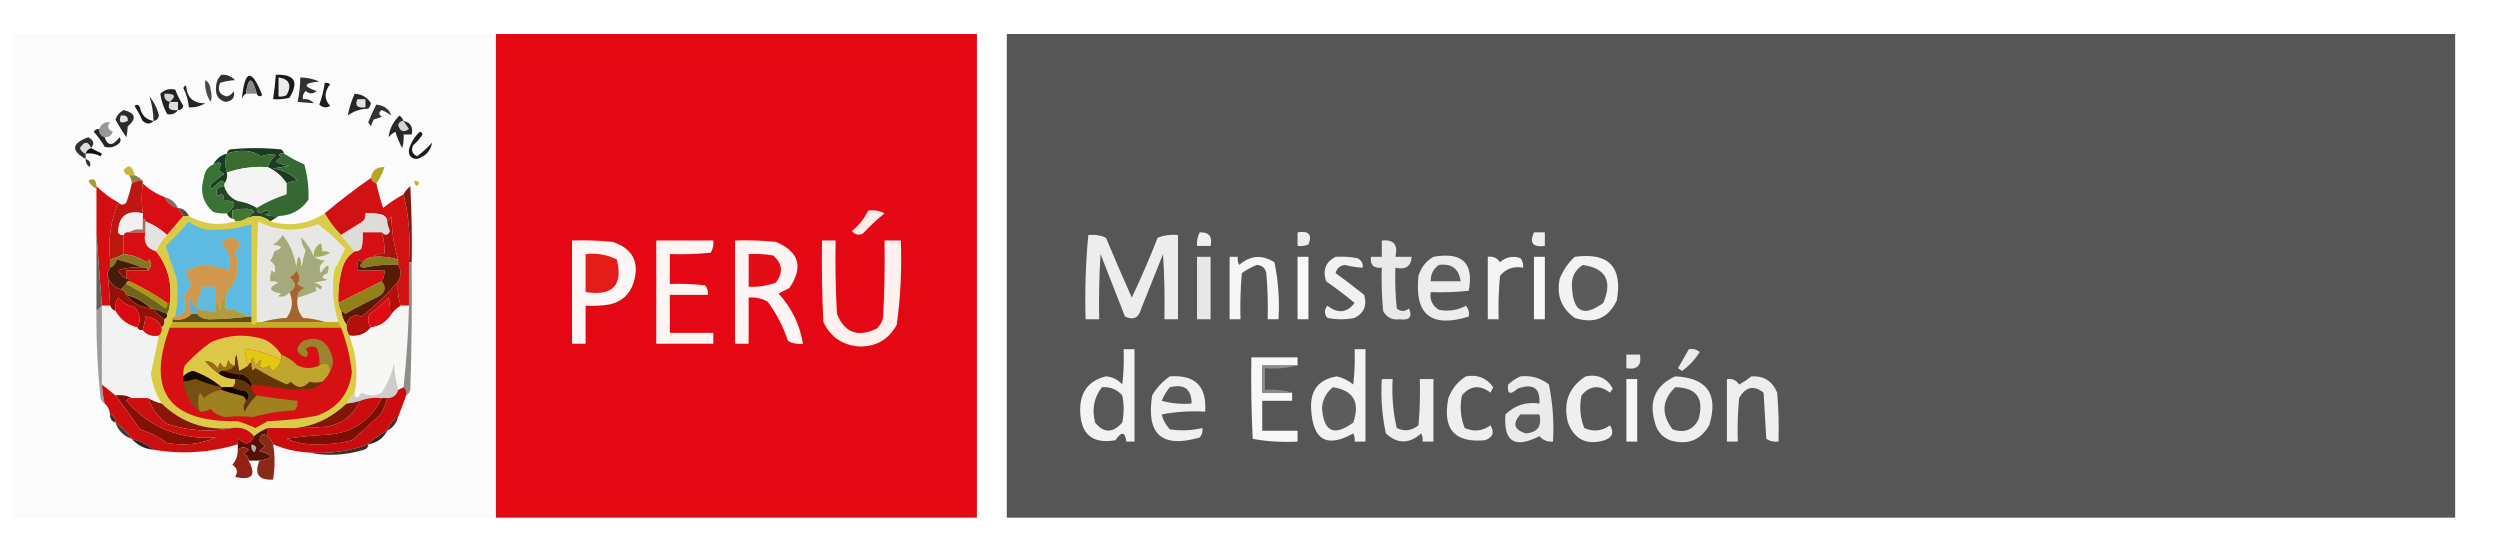 <?xml version="1.0" encoding="UTF-8"?>
<!DOCTYPE svg PUBLIC "-//W3C//DTD SVG 1.1//EN" "http://www.w3.org/Graphics/SVG/1.1/DTD/svg11.dtd">
<svg xmlns="http://www.w3.org/2000/svg" version="1.1" width="920px" height="200px" style="shape-rendering:geometricPrecision; text-rendering:geometricPrecision; image-rendering:optimizeQuality; fill-rule:evenodd; clip-rule:evenodd" xmlns:xlink="http://www.w3.org/1999/xlink">
<g><path style="opacity:1" fill="#fcfbfb" d="M 182.5,12.5 C 182.5,71.833 182.5,131.167 182.5,190.5C 123.167,190.5 63.833,190.5 4.5,190.5C 4.5,131.167 4.5,71.833 4.5,12.5C 63.833,12.5 123.167,12.5 182.5,12.5 Z"/></g>
<g><path style="opacity:1" fill="#e30813" d="M 182.5,12.5 C 241.5,12.5 300.5,12.5 359.5,12.5C 359.5,71.833 359.5,131.167 359.5,190.5C 300.5,190.5 241.5,190.5 182.5,190.5C 182.5,131.167 182.5,71.833 182.5,12.5 Z"/></g>
<g><path style="opacity:1" fill="#575656" d="M 370.5,12.5 C 548.167,12.5 725.833,12.5 903.5,12.5C 903.5,71.833 903.5,131.167 903.5,190.5C 725.833,190.5 548.167,190.5 370.5,190.5C 370.5,131.167 370.5,71.833 370.5,12.5 Z"/></g>
<g><path style="opacity:1" fill="#1b1a19" d="M 101.5,27.5 C 108.444,27.272 110.11,30.106 106.5,36C 104.527,36.495 102.527,36.662 100.5,36.5C 100.963,33.518 101.296,30.518 101.5,27.5 Z"/></g>
<g><path style="opacity:1" fill="#1c1d1c" d="M 94.5,34.5 C 92.752,28.052 91.419,28.052 90.5,34.5C 89.778,34.917 89.278,35.584 89,36.5C 90.059,25.532 92.559,25.032 96.5,35C 95.563,35.692 94.897,35.525 94.5,34.5 Z"/></g>
<g><path style="opacity:1" fill="#ececeb" d="M 102.5,28.5 C 106.473,29.076 107.473,31.242 105.5,35C 104.552,35.483 103.552,35.65 102.5,35.5C 102.5,33.167 102.5,30.833 102.5,28.5 Z"/></g>
<g><path style="opacity:1" fill="#4b4b4a" d="M 75.5,29.5 C 76.725,30.152 77.392,31.319 77.5,33C 78.009,34.777 78.009,36.277 77.5,37.5C 75.946,35.067 75.28,32.401 75.5,29.5 Z"/></g>
<g><path style="opacity:1" fill="#333232" d="M 81.5,27.5 C 83.484,27.383 85.15,28.05 86.5,29.5C 84.722,29.569 82.889,29.903 81,30.5C 79.92,33.237 80.754,34.904 83.5,35.5C 84.647,35.182 85.481,34.516 86,33.5C 86.544,35.845 85.544,37.179 83,37.5C 80.472,36.803 79.306,35.136 79.5,32.5C 79.436,30.486 80.103,28.819 81.5,27.5 Z"/></g>
<g><path style="opacity:1" fill="#1d1d1d" d="M 119.5,30.5 C 120.239,30.369 120.906,30.536 121.5,31C 119.248,33.859 119.248,36.525 121.5,39C 120.056,39.781 118.723,39.614 117.5,38.5C 118.482,35.904 119.149,33.238 119.5,30.5 Z"/></g>
<g><path style="opacity:1" fill="#888887" d="M 94.5,34.5 C 93.167,34.5 91.833,34.5 90.5,34.5C 91.419,28.052 92.752,28.052 94.5,34.5 Z"/></g>
<g><path style="opacity:1" fill="#232322" d="M 65.5,40.5 C 64.473,41.848 63.14,42.348 61.5,42C 60.183,39.562 59.349,37.062 59,34.5C 60.599,32.964 62.433,32.464 64.5,33C 65.311,35.105 66.311,37.105 67.5,39C 67.164,40.03 66.497,40.53 65.5,40.5 Z"/></g>
<g><path style="opacity:1" fill="#d3d2d2" d="M 62.5,37.5 C 60.952,37.179 60.285,36.179 60.5,34.5C 64.373,34.334 65.04,35.334 62.5,37.5 Z"/></g>
<g><path style="opacity:1" fill="#232323" d="M 67.5,32.5 C 67.56,31.957 67.893,31.624 68.5,31.5C 68.778,35.893 71.111,38.059 75.5,38C 73.655,39.128 71.655,39.628 69.5,39.5C 69.278,36.933 68.612,34.599 67.5,32.5 Z"/></g>
<g><path style="opacity:1" fill="#313131" d="M 110.5,28.5 C 112.927,28.523 115.26,29.023 117.5,30C 111.659,30.563 111.326,31.73 116.5,33.5C 115.224,34.645 113.891,34.645 112.5,33.5C 111.614,34.325 111.281,35.325 111.5,36.5C 113.103,36.312 114.437,36.812 115.5,38C 113.575,37.865 111.575,37.698 109.5,37.5C 110.159,34.545 110.492,31.545 110.5,28.5 Z"/></g>
<g><path style="opacity:1" fill="#262625" d="M 130.5,34.5 C 133.201,34.659 135.201,35.826 136.5,38C 136.355,38.772 136.022,39.439 135.5,40C 132.666,40.045 130.166,40.879 128,42.5C 128.491,39.819 129.324,37.153 130.5,34.5 Z"/></g>
<g><path style="opacity:1" fill="#e1e1e1" d="M 131.5,36.5 C 132.5,36.5 133.5,36.5 134.5,36.5C 134.5,37.5 134.5,38.5 134.5,39.5C 131.506,39.854 130.506,38.854 131.5,36.5 Z"/></g>
<g><path style="opacity:1" fill="#dfdfde" d="M 62.5,37.5 C 63.5,37.5 64.5,37.5 65.5,37.5C 65.5,38.5 65.5,39.5 65.5,40.5C 62.433,40.88 61.433,39.88 62.5,37.5 Z"/></g>
<g><path style="opacity:1" fill="#343332" d="M 138.5,38.5 C 141.402,38.822 143.235,40.156 144,42.5C 142.915,41.707 141.748,41.04 140.5,40.5C 139.289,41.274 139.289,42.107 140.5,43C 139.5,43.333 138.5,43.667 137.5,44C 137.07,44.919 136.736,45.753 136.5,46.5C 136.167,46 135.833,45.5 135.5,45C 136.391,42.721 137.391,40.554 138.5,38.5 Z"/></g>
<g><path style="opacity:1" fill="#2d2c2b" d="M 56.5,44.5 C 56.427,41.318 55.927,38.318 55,35.5C 56.697,37.56 57.863,39.893 58.5,42.5C 58.253,43.713 57.586,44.38 56.5,44.5 Z"/></g>
<g><path style="opacity:1" fill="#2b2b2a" d="M 45.5,40.5 C 49.905,41.626 50.405,43.626 47,46.5C 46.915,48.085 46.749,49.418 46.5,50.5C 45.035,48.401 43.702,46.234 42.5,44C 43.071,42.401 44.071,41.234 45.5,40.5 Z"/></g>
<g><path style="opacity:1" fill="#1d1c1c" d="M 56.5,44.5 C 55.292,45.782 53.958,45.782 52.5,44.5C 51.627,42.587 50.627,40.753 49.5,39C 50.332,38.312 50.998,38.479 51.5,39.5C 52.087,42.406 53.754,44.072 56.5,44.5 Z"/></g>
<g><path style="opacity:1" fill="#e3e4e3" d="M 44.5,42.5 C 46.355,42.272 47.188,42.939 47,44.5C 44.365,45.692 43.532,45.026 44.5,42.5 Z"/></g>
<g><path style="opacity:1" fill="#999897" d="M 38.5,50.5 C 37.094,50.027 36.427,49.027 36.5,47.5C 37.254,45.554 38.588,44.721 40.5,45C 39.332,46.406 39.665,47.572 41.5,48.5C 40.995,49.919 39.995,50.585 38.5,50.5 Z"/></g>
<g><path style="opacity:1" fill="#292928" d="M 148.5,44.5 C 151.084,45.048 152.084,46.715 151.5,49.5C 150.5,49.5 149.5,49.5 148.5,49.5C 148.66,51.199 148.494,52.866 148,54.5C 146.983,52.624 146.149,50.624 145.5,48.5C 144.522,48.977 143.689,49.643 143,50.5C 143.327,47.458 144.66,44.791 147,42.5C 147.717,43.044 148.217,43.711 148.5,44.5 Z"/></g>
<g><path style="opacity:1" fill="#d4d4d4" d="M 148.5,44.5 C 149.141,45.482 149.807,46.482 150.5,47.5C 148.505,48.89 147.172,48.39 146.5,46C 146.836,44.97 147.503,44.47 148.5,44.5 Z"/></g>
<g><path style="opacity:1" fill="#252524" d="M 36.5,47.5 C 36.427,49.027 37.094,50.027 38.5,50.5C 39.654,53.814 41.488,53.814 44,50.5C 44.617,51.449 44.451,52.282 43.5,53C 41.956,54.187 40.289,54.52 38.5,54C 37.36,52.027 36.027,50.193 34.5,48.5C 34.957,47.703 35.624,47.369 36.5,47.5 Z"/></g>
<g><path style="opacity:1" fill="#1d1d1c" d="M 154.5,48.5 C 155.043,48.56 155.376,48.893 155.5,49.5C 154.52,50.981 153.353,52.315 152,53.5C 151.217,55.319 151.717,56.652 153.5,57.5C 155.483,56.018 157.316,54.351 159,52.5C 158.496,55.513 156.663,57.513 153.5,58.5C 151.261,58.426 150.261,57.259 150.5,55C 151.205,52.458 152.539,50.292 154.5,48.5 Z"/></g>
<g><path style="opacity:1" fill="#31302f" d="M 33.5,54.5 C 32.377,51.959 31.044,51.959 29.5,54.5C 29.855,55.522 30.522,56.189 31.5,56.5C 31.5,57.167 31.5,57.833 31.5,58.5C 26.026,55.383 26.36,52.717 32.5,50.5C 34.534,51.574 34.867,52.907 33.5,54.5 Z"/></g>
<g><path style="opacity:1" fill="#dddddc" d="M 33.5,54.5 C 32.5,54.833 31.833,55.5 31.5,56.5C 30.522,56.189 29.855,55.522 29.5,54.5C 31.044,51.959 32.377,51.959 33.5,54.5 Z"/></g>
<g><path style="opacity:1" fill="#101011" d="M 33.5,54.5 C 34.718,55.161 36.051,55.828 37.5,56.5C 37.333,56.833 37.167,57.167 37,57.5C 35.3,56.594 33.467,56.261 31.5,56.5C 31.833,55.5 32.5,54.833 33.5,54.5 Z"/></g>
<g><path style="opacity:1" fill="#1a3a21" d="M 104.5,56.5 C 102.621,56.393 102.288,56.893 103.5,58C 102.692,58.308 102.025,58.808 101.5,59.5C 103.078,60.298 104.744,60.798 106.5,61C 104.5,61.333 102.5,61.667 100.5,62C 104.043,62.449 107.043,63.949 109.5,66.5C 108.214,66.476 106.88,66.81 105.5,67.5C 103.718,64.807 101.385,62.807 98.5,61.5C 99.118,59.771 100.117,58.271 101.5,57C 99.674,56.708 97.841,56.875 96,57.5C 92.73,55.237 88.564,54.904 83.5,56.5C 83.611,55.883 83.944,55.383 84.5,55C 90.833,54.333 97.167,54.333 103.5,55C 104.056,55.383 104.389,55.883 104.5,56.5 Z"/></g>
<g><path style="opacity:1" fill="#3b6b2f" d="M 98.5,61.5 C 93.275,61.186 88.275,61.853 83.5,63.5C 82.761,60.933 82.761,58.6 83.5,56.5C 88.564,54.904 92.73,55.237 96,57.5C 97.841,56.875 99.674,56.708 101.5,57C 100.117,58.271 99.118,59.771 98.5,61.5 Z"/></g>
<g><path style="opacity:1" fill="#373636" d="M 31.5,58.5 C 33.085,59.002 33.585,60.002 33,61.5C 31.961,60.756 31.461,59.756 31.5,58.5 Z"/></g>
<g><path style="opacity:1" fill="#c8b734" d="M 49.5,64.5 C 48.833,64.5 48.167,64.5 47.5,64.5C 46.414,64.38 45.747,63.713 45.5,62.5C 47.472,60.341 48.806,61.007 49.5,64.5 Z"/></g>
<g><path style="opacity:1" fill="#f4f4f4" d="M 98.5,61.5 C 101.385,62.807 103.718,64.807 105.5,67.5C 105.5,68.833 105.5,70.167 105.5,71.5C 101.599,72.756 97.932,74.423 94.5,76.5C 92.364,75.213 90.03,74.379 87.5,74C 84.944,72.945 83.278,71.112 82.5,68.5C 82.5,68.167 82.5,67.833 82.5,67.5C 83.434,66.432 83.768,65.099 83.5,63.5C 88.275,61.853 93.275,61.186 98.5,61.5 Z"/></g>
<g><path style="opacity:1" fill="#b5a521" d="M 138.5,67.5 C 137.5,67.167 136.833,66.5 136.5,65.5C 136.989,62.676 138.656,61.343 141.5,61.5C 140.794,63.672 139.794,65.672 138.5,67.5 Z"/></g>
<g><path style="opacity:1" fill="#927e49" d="M 47.5,64.5 C 48.167,64.5 48.833,64.5 49.5,64.5C 50.709,64.932 51.709,65.599 52.5,66.5C 51.041,66.433 49.708,66.766 48.5,67.5C 48.443,66.391 48.11,65.391 47.5,64.5 Z"/></g>
<g><path style="opacity:1" fill="#1a3d1f" d="M 83.5,56.5 C 82.761,58.6 82.761,60.933 83.5,63.5C 83.768,65.099 83.434,66.432 82.5,67.5C 82.44,66.957 82.107,66.624 81.5,66.5C 80.186,67.313 79.019,68.313 78,69.5C 77.333,68.833 77.333,68.167 78,67.5C 79.409,66.213 80.909,65.046 82.5,64C 81.692,63.692 81.025,63.192 80.5,62.5C 81.798,59.798 81.131,59.131 78.5,60.5C 79.539,58.469 81.205,57.136 83.5,56.5 Z"/></g>
<g><path style="opacity:1" fill="#a99a39" d="M 35.5,68.5 C 35.5,68.833 35.5,69.167 35.5,69.5C 34.188,68.855 33.188,67.855 32.5,66.5C 34.396,65.361 35.396,66.027 35.5,68.5 Z"/></g>
<g><path style="opacity:1" fill="#c9b623" d="M 152.5,66.5 C 154.337,66.639 154.67,67.306 153.5,68.5C 152.702,68.043 152.369,67.376 152.5,66.5 Z"/></g>
<g><path style="opacity:1" fill="#d90e12" d="M 52.5,67.5 C 54.858,69.678 57.525,71.345 60.5,72.5C 61.585,74.587 63.251,75.92 65.5,76.5C 66.167,77.5 66.833,78.5 67.5,79.5C 65.471,81.859 63.471,84.192 61.5,86.5C 59.142,84.322 56.475,82.655 53.5,81.5C 53.5,80.833 53.167,80.5 52.5,80.5C 52.5,79.833 52.5,79.167 52.5,78.5C 52.06,74.629 52.06,70.962 52.5,67.5 Z"/></g>
<g><path style="opacity:1" fill="#d11213" d="M 136.5,65.5 C 136.833,66.5 137.5,67.167 138.5,67.5C 139.174,70.526 140.007,73.526 141,76.5C 143.382,74.611 145.882,72.945 148.5,71.5C 150.468,79.433 151.135,87.766 150.5,96.5C 150.5,101.833 150.5,107.167 150.5,112.5C 149.5,112.5 148.5,112.5 147.5,112.5C 146.523,109.713 146.19,106.713 146.5,103.5C 147.742,101.389 147.742,99.389 146.5,97.5C 146.5,96.833 146.5,96.167 146.5,95.5C 144.98,90.307 144.147,84.974 144,79.5C 143.722,80.416 143.222,81.082 142.5,81.5C 142.423,80.25 141.756,79.417 140.5,79C 138.527,78.504 136.527,78.338 134.5,78.5C 134.719,79.675 134.386,80.675 133.5,81.5C 130.805,83.178 128.139,84.844 125.5,86.5C 123.122,84.121 121.122,81.455 119.5,78.5C 124.948,73.936 130.615,69.602 136.5,65.5 Z"/></g>
<g><path style="opacity:1" fill="#d20e11" d="M 35.5,68.5 C 37.884,70.885 40.55,72.885 43.5,74.5C 40.761,81.115 39.761,88.115 40.5,95.5C 40.5,96.5 40.5,97.5 40.5,98.5C 40.167,99.167 39.833,99.833 39.5,100.5C 40.021,104.481 40.354,108.481 40.5,112.5C 39.5,112.5 38.5,112.5 37.5,112.5C 36.86,103.734 36.193,95.068 35.5,86.5C 35.5,80.833 35.5,75.167 35.5,69.5C 35.5,69.167 35.5,68.833 35.5,68.5 Z"/></g>
<g><path style="opacity:1" fill="#264626" d="M 82.5,68.5 C 83.278,71.112 84.944,72.945 87.5,74C 90.03,74.379 92.364,75.213 94.5,76.5C 94.583,78.57 95.583,78.903 97.5,77.5C 100.063,77.737 100.063,78.237 97.5,79C 99.134,79.493 100.801,79.66 102.5,79.5C 101.5,80.167 100.5,80.833 99.5,81.5C 96.722,79.242 93.722,78.909 90.5,80.5C 91.429,79.685 92.429,78.852 93.5,78C 93.167,77.667 92.833,77.333 92.5,77C 90.153,76.666 87.819,76.833 85.5,77.5C 85.5,78.5 85.5,79.5 85.5,80.5C 84.5,80.167 83.833,79.5 83.5,78.5C 87.614,74.894 86.947,73.394 81.5,74C 82.711,73.107 82.711,72.274 81.5,71.5C 79.634,72.563 79.134,71.896 80,69.5C 80.671,68.748 81.504,68.414 82.5,68.5 Z"/></g>
<g><path style="opacity:1" fill="#7e6964" d="M 60.5,72.5 C 62.749,73.08 64.415,74.413 65.5,76.5C 63.251,75.92 61.585,74.587 60.5,72.5 Z"/></g>
<g><path style="opacity:1" fill="#346933" d="M 104.5,56.5 C 106.877,58.039 109.377,59.373 112,60.5C 113.197,64.952 113.697,69.285 113.5,73.5C 110.841,77.33 107.175,79.33 102.5,79.5C 100.801,79.66 99.134,79.493 97.5,79C 100.063,78.237 100.063,77.737 97.5,77.5C 95.583,78.903 94.583,78.57 94.5,76.5C 97.932,74.423 101.599,72.756 105.5,71.5C 105.5,70.167 105.5,68.833 105.5,67.5C 106.88,66.81 108.214,66.476 109.5,66.5C 107.043,63.949 104.043,62.449 100.5,62C 102.5,61.667 104.5,61.333 106.5,61C 104.744,60.798 103.078,60.298 101.5,59.5C 102.025,58.808 102.692,58.308 103.5,58C 102.288,56.893 102.621,56.393 104.5,56.5 Z"/></g>
<g><path style="opacity:1" fill="#387234" d="M 82.5,67.5 C 82.5,67.833 82.5,68.167 82.5,68.5C 81.504,68.414 80.671,68.748 80,69.5C 79.134,71.896 79.634,72.563 81.5,71.5C 82.711,72.274 82.711,73.107 81.5,74C 86.947,73.394 87.614,74.894 83.5,78.5C 81.801,78.66 80.134,78.493 78.5,78C 74.672,74.736 73.505,70.569 75,65.5C 75.223,63.119 76.39,61.453 78.5,60.5C 81.131,59.131 81.798,59.798 80.5,62.5C 81.025,63.192 81.692,63.692 82.5,64C 80.909,65.046 79.409,66.213 78,67.5C 77.333,68.167 77.333,68.833 78,69.5C 79.019,68.313 80.186,67.313 81.5,66.5C 82.107,66.624 82.44,66.957 82.5,67.5 Z"/></g>
<g><path style="opacity:1" fill="#bc1710" d="M 52.5,66.5 C 52.5,66.833 52.5,67.167 52.5,67.5C 52.06,70.962 52.06,74.629 52.5,78.5C 46.661,77.248 43.661,79.581 43.5,85.5C 43.957,86.297 44.624,86.631 45.5,86.5C 45.5,88.833 45.5,91.167 45.5,93.5C 43.972,94.309 42.306,94.976 40.5,95.5C 39.761,88.115 40.761,81.115 43.5,74.5C 44.575,75.562 45.575,75.562 46.5,74.5C 47.325,72.199 47.992,69.865 48.5,67.5C 49.708,66.766 51.041,66.433 52.5,66.5 Z"/></g>
<g><path style="opacity:1" fill="#5b4842" d="M 65.5,76.5 C 67.404,76.738 68.738,77.738 69.5,79.5C 68.833,79.5 68.167,79.5 67.5,79.5C 66.833,78.5 66.167,77.5 65.5,76.5 Z"/></g>
<g><path style="opacity:1" fill="#fdebe6" d="M 319.5,77.5 C 321.604,77.201 323.604,77.534 325.5,78.5C 322.709,80.789 320.042,83.289 317.5,86C 315.926,86.699 314.593,86.365 313.5,85C 316.094,82.913 318.094,80.413 319.5,77.5 Z"/></g>
<g><path style="opacity:1" fill="#417731" d="M 90.5,80.5 C 89.292,81.234 87.959,81.567 86.5,81.5C 86.5,80.833 86.167,80.5 85.5,80.5C 85.5,79.5 85.5,78.5 85.5,77.5C 87.819,76.833 90.153,76.666 92.5,77C 92.833,77.333 93.167,77.667 93.5,78C 92.429,78.852 91.429,79.685 90.5,80.5 Z"/></g>
<g><path style="opacity:1" fill="#f1f0f0" d="M 52.5,78.5 C 52.5,79.167 52.5,79.833 52.5,80.5C 52.5,81.833 52.5,83.167 52.5,84.5C 50.585,84.216 48.919,84.549 47.5,85.5C 46.508,85.328 45.842,85.662 45.5,86.5C 44.624,86.631 43.957,86.297 43.5,85.5C 43.661,79.581 46.661,77.248 52.5,78.5 Z"/></g>
<g><path style="opacity:1" fill="#e4e3e2" d="M 53.5,81.5 C 56.475,82.655 59.142,84.322 61.5,86.5C 59.748,88.246 58.415,90.246 57.5,92.5C 54.013,91.555 52.68,89.222 53.5,85.5C 53.5,84.167 53.5,82.833 53.5,81.5 Z"/></g>
<g><path style="opacity:1" fill="#dddcd9" d="M 142.5,81.5 C 142.678,82.695 143.011,83.862 143.5,85C 142.824,86.683 141.824,86.85 140.5,85.5C 138.167,85.5 135.833,85.5 133.5,85.5C 133.662,87.527 133.495,89.527 133,91.5C 132.329,92.252 131.496,92.586 130.5,92.5C 128.833,90.5 127.167,88.5 125.5,86.5C 128.139,84.844 130.805,83.178 133.5,81.5C 134.386,80.675 134.719,79.675 134.5,78.5C 136.527,78.338 138.527,78.504 140.5,79C 141.756,79.417 142.423,80.25 142.5,81.5 Z"/></g>
<g><path style="opacity:1" fill="#a0735b" d="M 52.5,80.5 C 53.167,80.5 53.5,80.833 53.5,81.5C 53.5,82.833 53.5,84.167 53.5,85.5C 51.5,85.5 49.5,85.5 47.5,85.5C 48.919,84.549 50.585,84.216 52.5,84.5C 52.5,83.167 52.5,81.833 52.5,80.5 Z"/></g>
<g><path style="opacity:1" fill="#7f1b0c" d="M 151.5,96.5 C 151.167,96.5 150.833,96.5 150.5,96.5C 151.135,87.766 150.468,79.433 148.5,71.5C 149.122,70.373 149.955,69.373 151,68.5C 151.5,77.827 151.666,87.161 151.5,96.5 Z"/></g>
<g><path style="opacity:1" fill="#f0f0f0" d="M 441.5,85.5 C 444.91,85.384 446.244,87.05 445.5,90.5C 443.833,90.5 442.167,90.5 440.5,90.5C 440.366,88.709 440.699,87.042 441.5,85.5 Z"/></g>
<g><path style="opacity:1" fill="#eeeeee" d="M 477.5,85.5 C 481.676,84.831 483.009,86.331 481.5,90C 480.207,90.49 478.873,90.657 477.5,90.5C 477.5,88.833 477.5,87.167 477.5,85.5 Z"/></g>
<g><path style="opacity:1" fill="#efefef" d="M 564.5,85.5 C 565.833,85.5 567.167,85.5 568.5,85.5C 568.5,87.167 568.5,88.833 568.5,90.5C 564.065,91.078 562.732,89.411 564.5,85.5 Z"/></g>
<g><path style="opacity:1" fill="#eeeded" d="M 400.5,86.5 C 402.792,86.244 404.959,86.577 407,87.5C 410.072,94.884 413.238,102.218 416.5,109.5C 419.925,102.313 423.091,94.98 426,87.5C 428.381,86.565 430.881,86.232 433.5,86.5C 433.5,96.833 433.5,107.167 433.5,117.5C 431.833,117.5 430.167,117.5 428.5,117.5C 428.666,109.493 428.5,101.493 428,93.5C 425.333,100.167 422.667,106.833 420,113.5C 419.084,116.959 417.084,117.959 414,116.5C 411,108.833 408,101.167 405,93.5C 404.5,101.493 404.334,109.493 404.5,117.5C 402.833,117.5 401.167,117.5 399.5,117.5C 399.192,107.085 399.525,96.751 400.5,86.5 Z"/></g>
<g><path style="opacity:1" fill="#fef6f4" d="M 210.5,88.5 C 215.511,88.334 220.511,88.501 225.5,89C 233.069,91.584 235.569,96.751 233,104.5C 231.552,108.488 228.719,110.988 224.5,112C 221.518,112.498 218.518,112.665 215.5,112.5C 215.5,117.167 215.5,121.833 215.5,126.5C 213.833,126.5 212.167,126.5 210.5,126.5C 210.5,113.833 210.5,101.167 210.5,88.5 Z"/></g>
<g><path style="opacity:1" fill="#fef5f2" d="M 241.5,88.5 C 248.5,88.5 255.5,88.5 262.5,88.5C 262.714,90.144 262.38,91.644 261.5,93C 256.511,93.499 251.511,93.666 246.5,93.5C 246.5,97.167 246.5,100.833 246.5,104.5C 250.846,104.334 255.179,104.501 259.5,105C 260.337,106.011 260.67,107.178 260.5,108.5C 255.833,108.5 251.167,108.5 246.5,108.5C 246.5,113.167 246.5,117.833 246.5,122.5C 251.833,122.5 257.167,122.5 262.5,122.5C 262.5,123.833 262.5,125.167 262.5,126.5C 255.5,126.5 248.5,126.5 241.5,126.5C 241.5,113.833 241.5,101.167 241.5,88.5 Z"/></g>
<g><path style="opacity:1" fill="#fdf5f3" d="M 270.5,88.5 C 275.511,88.334 280.511,88.501 285.5,89C 294.078,92.599 295.745,98.266 290.5,106C 289.167,106.667 287.833,107.333 286.5,108C 291.312,113.258 294.312,119.425 295.5,126.5C 293.533,126.739 291.699,126.406 290,125.5C 288.249,120.222 285.749,115.389 282.5,111C 280.323,109.798 277.989,109.298 275.5,109.5C 275.5,115.167 275.5,120.833 275.5,126.5C 273.833,126.5 272.167,126.5 270.5,126.5C 270.5,113.833 270.5,101.167 270.5,88.5 Z"/></g>
<g><path style="opacity:1" fill="#fef1ed" d="M 302.5,88.5 C 304.167,88.5 305.833,88.5 307.5,88.5C 307.334,97.506 307.5,106.506 308,115.5C 310.779,122.396 315.613,124.229 322.5,121C 323.893,119.829 324.727,118.329 325,116.5C 325.5,107.173 325.666,97.839 325.5,88.5C 327.5,88.5 329.5,88.5 331.5,88.5C 331.926,98.912 331.426,109.246 330,119.5C 327.012,124.997 322.346,127.663 316,127.5C 309.925,126.966 305.592,123.966 303,118.5C 302.5,108.506 302.334,98.506 302.5,88.5 Z"/></g>
<g><path style="opacity:1" fill="#e9e9e9" d="M 508.5,88.5 C 512.908,88.062 514.575,90.062 513.5,94.5C 515.5,94.5 517.5,94.5 519.5,94.5C 519.241,98.068 517.241,99.401 513.5,98.5C 513.334,103.511 513.501,108.511 514,113.5C 515.458,114.747 516.958,114.747 518.5,113.5C 519.856,116.659 518.69,117.992 515,117.5C 512.333,117.833 510.333,116.833 509,114.5C 508.501,109.177 508.334,103.844 508.5,98.5C 505.5,98.833 504.167,97.5 504.5,94.5C 505.833,94.5 507.167,94.5 508.5,94.5C 508.5,92.5 508.5,90.5 508.5,88.5 Z"/></g>
<g><path style="opacity:1" fill="#d70f12" d="M 47.5,85.5 C 49.5,85.5 51.5,85.5 53.5,85.5C 52.68,89.222 54.013,91.555 57.5,92.5C 61.791,97.987 63.457,104.32 62.5,111.5C 62.167,111.5 61.833,111.5 61.5,111.5C 57.091,108.433 52.424,105.767 47.5,103.5C 47.5,102.833 47.167,102.5 46.5,102.5C 46.5,101.5 46.5,100.5 46.5,99.5C 49.167,99.5 51.833,99.5 54.5,99.5C 55.598,98.399 55.765,97.066 55,95.5C 54.667,95.833 54.333,96.167 54,96.5C 51.413,94.804 48.579,93.804 45.5,93.5C 45.5,91.167 45.5,88.833 45.5,86.5C 45.842,85.662 46.508,85.328 47.5,85.5 Z"/></g>
<g><path style="opacity:1" fill="#d70f12" d="M 140.5,85.5 C 141.265,88.096 141.599,90.763 141.5,93.5C 139.901,93.232 138.568,93.566 137.5,94.5C 135.847,94.66 134.514,95.326 133.5,96.5C 132.883,96.389 132.383,96.056 132,95.5C 131.51,96.793 131.343,98.127 131.5,99.5C 134.833,99.5 138.167,99.5 141.5,99.5C 141.567,100.959 141.234,102.292 140.5,103.5C 135.167,106.167 129.833,108.833 124.5,111.5C 124.305,107.085 124.805,102.751 126,98.5C 126.792,95.894 128.292,93.894 130.5,92.5C 131.496,92.586 132.329,92.252 133,91.5C 133.495,89.527 133.662,87.527 133.5,85.5C 135.833,85.5 138.167,85.5 140.5,85.5 Z"/></g>
<g><path style="opacity:1" fill="#ac110b" d="M 146.5,95.5 C 143.609,94.597 140.609,94.264 137.5,94.5C 138.568,93.566 139.901,93.232 141.5,93.5C 141.599,90.763 141.265,88.096 140.5,85.5C 141.824,86.85 142.824,86.683 143.5,85C 143.011,83.862 142.678,82.695 142.5,81.5C 143.222,81.082 143.722,80.416 144,79.5C 144.147,84.974 144.98,90.307 146.5,95.5 Z"/></g>
<g><path style="opacity:1" fill="#e31d1a" d="M 215.5,93.5 C 219.584,93.043 223.417,93.71 227,95.5C 229.33,105.009 225.497,109.009 215.5,107.5C 215.5,102.833 215.5,98.167 215.5,93.5 Z"/></g>
<g><path style="opacity:1" fill="#e30e15" d="M 275.5,93.5 C 278.518,93.335 281.518,93.502 284.5,94C 288,97.004 288.333,100.337 285.5,104C 282.274,105.199 278.941,105.699 275.5,105.5C 275.5,101.5 275.5,97.5 275.5,93.5 Z"/></g>
<g><path style="opacity:1" fill="#f6f6f6" d="M 452.5,94.5 C 453.5,94.5 454.5,94.5 455.5,94.5C 455.351,95.552 455.517,96.552 456,97.5C 460.076,93.966 464.409,93.633 469,96.5C 470.425,103.385 470.925,110.385 470.5,117.5C 469.167,117.5 467.833,117.5 466.5,117.5C 466.666,111.824 466.499,106.157 466,100.5C 465.592,98.59 464.425,97.59 462.5,97.5C 460.563,98.26 458.73,99.26 457,100.5C 456.501,106.157 456.334,111.824 456.5,117.5C 455.167,117.5 453.833,117.5 452.5,117.5C 452.5,109.833 452.5,102.167 452.5,94.5 Z"/></g>
<g><path style="opacity:1" fill="#f1f1f1" d="M 491.5,94.5 C 494.187,94.336 496.854,94.503 499.5,95C 500.973,95.71 501.64,96.876 501.5,98.5C 499.304,98.41 497.137,98.077 495,97.5C 493.129,97.709 491.962,98.709 491.5,100.5C 495.027,103.076 498.527,105.743 502,108.5C 503.157,112.346 501.991,115.179 498.5,117C 495.167,117.667 491.833,117.667 488.5,117C 487.253,115.506 487.253,114.006 488.5,112.5C 492.322,115.496 495.656,115.163 498.5,111.5C 495.177,108.738 491.677,106.071 488,103.5C 486.665,99.392 487.832,96.392 491.5,94.5 Z"/></g>
<g><path style="opacity:1" fill="#ededed" d="M 527.5,94.5 C 538.124,92.626 542.457,96.793 540.5,107C 535.845,107.499 531.179,107.666 526.5,107.5C 526.081,110.325 527.081,112.491 529.5,114C 532.996,114.695 536.33,114.195 539.5,112.5C 540.429,113.689 540.762,115.022 540.5,116.5C 526.62,120.777 520.453,115.777 522,101.5C 522.967,98.379 524.8,96.046 527.5,94.5 Z"/></g>
<g><path style="opacity:1" fill="#f4f4f3" d="M 547.5,94.5 C 549.451,94.227 550.951,94.893 552,96.5C 554.153,94.556 556.653,94.056 559.5,95C 560.337,96.011 560.67,97.178 560.5,98.5C 557.03,97.875 554.196,98.875 552,101.5C 551.501,106.823 551.334,112.156 551.5,117.5C 550.167,117.5 548.833,117.5 547.5,117.5C 547.5,109.833 547.5,102.167 547.5,94.5 Z"/></g>
<g><path style="opacity:1" fill="#f3f3f3" d="M 579.5,94.5 C 591.99,92.823 597.157,98.156 595,110.5C 591.903,117.132 586.736,119.299 579.5,117C 574.538,113.457 572.704,108.624 574,102.5C 575.243,99.424 577.077,96.757 579.5,94.5 Z"/></g>
<g><path style="opacity:1" fill="#857624" d="M 45.5,93.5 C 48.579,93.804 51.413,94.804 54,96.5C 54.333,96.167 54.667,95.833 55,95.5C 55.765,97.066 55.598,98.399 54.5,99.5C 54.158,98.662 53.492,98.328 52.5,98.5C 49.479,97.32 46.313,96.32 43,95.5C 42.623,96.942 41.79,97.942 40.5,98.5C 40.5,97.5 40.5,96.5 40.5,95.5C 42.306,94.976 43.972,94.309 45.5,93.5 Z"/></g>
<g><path style="opacity:1" fill="#897b21" d="M 137.5,94.5 C 140.609,94.264 143.609,94.597 146.5,95.5C 146.5,96.167 146.5,96.833 146.5,97.5C 142.588,97.212 138.421,97.545 134,98.5C 132.316,98.317 132.15,97.65 133.5,96.5C 134.514,95.326 135.847,94.66 137.5,94.5 Z"/></g>
<g><path style="opacity:1" fill="#e7e7e7" d="M 440.5,94.5 C 442.167,94.5 443.833,94.5 445.5,94.5C 445.5,102.167 445.5,109.833 445.5,117.5C 443.833,117.5 442.167,117.5 440.5,117.5C 440.5,109.833 440.5,102.167 440.5,94.5 Z"/></g>
<g><path style="opacity:1" fill="#f9f9f9" d="M 477.5,94.5 C 478.833,94.5 480.167,94.5 481.5,94.5C 481.5,102.167 481.5,109.833 481.5,117.5C 480.167,117.5 478.833,117.5 477.5,117.5C 477.5,109.833 477.5,102.167 477.5,94.5 Z"/></g>
<g><path style="opacity:1" fill="#f8f8f7" d="M 564.5,94.5 C 565.833,94.5 567.167,94.5 568.5,94.5C 568.5,102.167 568.5,109.833 568.5,117.5C 567.167,117.5 565.833,117.5 564.5,117.5C 564.5,109.833 564.5,102.167 564.5,94.5 Z"/></g>
<g><path style="opacity:1" fill="#5c5b5b" d="M 529.5,97.5 C 534.206,96.881 536.873,98.881 537.5,103.5C 533.833,103.5 530.167,103.5 526.5,103.5C 526.461,100.911 527.461,98.911 529.5,97.5 Z"/></g>
<g><path style="opacity:1" fill="#461e08" d="M 52.5,98.5 C 49.428,98.183 46.428,98.516 43.5,99.5C 44.188,100.855 45.188,101.855 46.5,102.5C 47.167,102.5 47.5,102.833 47.5,103.5C 46.833,103.5 46.5,103.833 46.5,104.5C 45.833,105.167 45.167,105.833 44.5,106.5C 41.456,105.567 39.789,103.567 39.5,100.5C 39.833,99.833 40.167,99.167 40.5,98.5C 41.79,97.942 42.623,96.942 43,95.5C 46.313,96.32 49.479,97.32 52.5,98.5 Z"/></g>
<g><path style="opacity:1" fill="#5c5b5b" d="M 582.5,97.5 C 590.963,98.752 593.463,103.418 590,111.5C 582.854,116.732 579.02,114.899 578.5,106C 578.134,102.236 579.467,99.403 582.5,97.5 Z"/></g>
<g><path style="opacity:1" fill="#851104" d="M 52.5,98.5 C 53.492,98.328 54.158,98.662 54.5,99.5C 51.833,99.5 49.167,99.5 46.5,99.5C 46.5,100.5 46.5,101.5 46.5,102.5C 45.188,101.855 44.188,100.855 43.5,99.5C 46.428,98.516 49.428,98.183 52.5,98.5 Z"/></g>
<g><path style="opacity:1" fill="#63605c" d="M 35.5,86.5 C 36.193,95.068 36.86,103.734 37.5,112.5C 36.833,113.167 36.167,113.833 35.5,114.5C 35.5,105.167 35.5,95.833 35.5,86.5 Z"/></g>
<g><path style="opacity:1" fill="#918119" d="M 140.5,103.5 C 142.164,105.679 141.83,107.512 139.5,109C 135.286,111.024 131.119,113.191 127,115.5C 126.617,114.944 126.117,114.611 125.5,114.5C 124.89,113.609 124.557,112.609 124.5,111.5C 129.833,108.833 135.167,106.167 140.5,103.5 Z"/></g>
<g><path style="opacity:1" fill="#591b05" d="M 133.5,96.5 C 132.15,97.65 132.316,98.317 134,98.5C 138.421,97.545 142.588,97.212 146.5,97.5C 147.742,99.389 147.742,101.389 146.5,103.5C 142.607,108.222 138.107,112.556 133,116.5C 130.183,115.494 128.349,116.494 127.5,119.5C 126.463,118.07 125.796,116.403 125.5,114.5C 126.117,114.611 126.617,114.944 127,115.5C 131.119,113.191 135.286,111.024 139.5,109C 141.83,107.512 142.164,105.679 140.5,103.5C 141.234,102.292 141.567,100.959 141.5,99.5C 138.167,99.5 134.833,99.5 131.5,99.5C 131.343,98.127 131.51,96.793 132,95.5C 132.383,96.056 132.883,96.389 133.5,96.5 Z"/></g>
<g><path style="opacity:1" fill="#a8960d" d="M 46.5,104.5 C 46.5,103.833 46.833,103.5 47.5,103.5C 52.424,105.767 57.091,108.433 61.5,111.5C 61.631,112.239 61.464,112.906 61,113.5C 56.39,110.113 51.557,107.113 46.5,104.5 Z"/></g>
<g><path style="opacity:1" fill="#b4100b" d="M 146.5,103.5 C 146.19,106.713 146.523,109.713 147.5,112.5C 145.833,113.5 144.5,114.833 143.5,116.5C 143.663,114.143 143.497,111.81 143,109.5C 140.961,111.874 138.628,113.874 136,115.5C 135.22,117.387 135.387,119.054 136.5,120.5C 134.497,122.982 131.831,123.982 128.5,123.5C 127.766,122.292 127.433,120.959 127.5,119.5C 128.349,116.494 130.183,115.494 133,116.5C 138.107,112.556 142.607,108.222 146.5,103.5 Z"/></g>
<g><path style="opacity:1" fill="#da0a12" d="M 50.5,120.5 C 46.983,119.652 44.316,117.652 42.5,114.5C 42.215,112.712 42.548,111.045 43.5,109.5C 45.131,111.297 47.131,112.464 49.5,113C 51.646,115.357 51.979,117.857 50.5,120.5 Z"/></g>
<g><path style="opacity:1" fill="#931107" d="M 39.5,100.5 C 39.789,103.567 41.456,105.567 44.5,106.5C 45.5,106.833 46.167,107.5 46.5,108.5C 48.788,111.456 51.788,113.123 55.5,113.5C 55.833,113.5 56.167,113.5 56.5,113.5C 57.527,115.194 58.861,116.527 60.5,117.5C 60.737,118.791 60.404,119.791 59.5,120.5C 58.337,118.018 56.337,116.684 53.5,116.5C 53.371,118.216 53.038,119.883 52.5,121.5C 51.508,121.672 50.842,121.338 50.5,120.5C 51.979,117.857 51.646,115.357 49.5,113C 47.131,112.464 45.131,111.297 43.5,109.5C 42.548,111.045 42.215,112.712 42.5,114.5C 41.5,114.167 40.833,113.5 40.5,112.5C 40.354,108.481 40.021,104.481 39.5,100.5 Z"/></g>
<g><path style="opacity:1" fill="#df0d13" d="M 143.5,116.5 C 141.758,118.769 139.424,120.102 136.5,120.5C 135.387,119.054 135.22,117.387 136,115.5C 138.628,113.874 140.961,111.874 143,109.5C 143.497,111.81 143.663,114.143 143.5,116.5 Z"/></g>
<g><path style="opacity:1" fill="#441103" d="M 46.5,108.5 C 49.992,109.41 52.992,111.076 55.5,113.5C 51.788,113.123 48.788,111.456 46.5,108.5 Z"/></g>
<g><path style="opacity:1" fill="#70641d" d="M 46.5,104.5 C 51.557,107.113 56.39,110.113 61,113.5C 61.464,112.906 61.631,112.239 61.5,111.5C 61.833,111.5 62.167,111.5 62.5,111.5C 62.567,112.959 62.234,114.292 61.5,115.5C 59.833,114.833 58.167,114.167 56.5,113.5C 56.167,113.5 55.833,113.5 55.5,113.5C 52.992,111.076 49.992,109.41 46.5,108.5C 46.167,107.5 45.5,106.833 44.5,106.5C 45.167,105.833 45.833,105.167 46.5,104.5 Z"/></g>
<g><path style="opacity:1" fill="#f3f2f2" d="M 37.5,112.5 C 38.5,112.5 39.5,112.5 40.5,112.5C 40.833,113.5 41.5,114.167 42.5,114.5C 44.316,117.652 46.983,119.652 50.5,120.5C 50.842,121.338 51.508,121.672 52.5,121.5C 53.99,123.28 55.99,123.946 58.5,123.5C 57.504,128.154 56.504,132.821 55.5,137.5C 56.048,141.479 57.381,145.145 59.5,148.5C 57.716,148.107 56.05,147.441 54.5,146.5C 52.5,146.5 50.5,146.5 48.5,146.5C 46.735,145.539 44.735,145.205 42.5,145.5C 40.833,144.167 39.167,142.833 37.5,141.5C 37.5,131.833 37.5,122.167 37.5,112.5 Z"/></g>
<g><path style="opacity:1" fill="#f7f7f6" d="M 147.5,112.5 C 148.5,112.5 149.5,112.5 150.5,112.5C 150.26,122.583 149.594,132.583 148.5,142.5C 147.833,142.833 147.167,143.167 146.5,143.5C 145.679,140.359 145.179,137.025 145,133.5C 144.177,137.468 142.677,141.135 140.5,144.5C 137.966,145.777 135.466,145.777 133,144.5C 131.608,146.842 130.775,146.842 130.5,144.5C 131.889,137.333 131.223,130.333 128.5,123.5C 131.831,123.982 134.497,122.982 136.5,120.5C 139.424,120.102 141.758,118.769 143.5,116.5C 144.5,114.833 145.833,113.5 147.5,112.5 Z"/></g>
<g><path style="opacity:1" fill="#3d1805" d="M 56.5,113.5 C 58.167,114.167 59.833,114.833 61.5,115.5C 61.672,116.492 61.338,117.158 60.5,117.5C 58.861,116.527 57.527,115.194 56.5,113.5 Z"/></g>
<g><path style="opacity:1" fill="#d70e12" d="M 59.5,120.5 C 59.737,121.791 59.404,122.791 58.5,123.5C 55.99,123.946 53.99,123.28 52.5,121.5C 53.038,119.883 53.371,118.216 53.5,116.5C 56.337,116.684 58.337,118.018 59.5,120.5 Z"/></g>
<g><path style="opacity:1" fill="#9f9d9c" d="M 37.5,112.5 C 37.5,122.167 37.5,131.833 37.5,141.5C 37.674,143.861 38.007,146.194 38.5,148.5C 37.778,148.082 37.278,147.416 37,146.5C 35.901,135.86 35.401,125.194 35.5,114.5C 36.167,113.833 36.833,113.167 37.5,112.5 Z"/></g>
<g><path style="opacity:1" fill="#dbcc47" d="M 119.5,78.5 C 121.122,81.455 123.122,84.121 125.5,86.5C 127.167,88.5 128.833,90.5 130.5,92.5C 128.292,93.894 126.792,95.894 126,98.5C 124.805,102.751 124.305,107.085 124.5,111.5C 124.557,112.609 124.89,113.609 125.5,114.5C 125.796,116.403 126.463,118.07 127.5,119.5C 127.433,120.959 127.766,122.292 128.5,123.5C 131.223,130.333 131.889,137.333 130.5,144.5C 129.512,145.795 128.512,147.128 127.5,148.5C 120.214,155.484 111.548,158.484 101.5,157.5C 100.5,157.5 99.5,157.5 98.5,157.5C 96.668,158.248 95.001,159.248 93.5,160.5C 91.497,158.018 88.831,157.018 85.5,157.5C 75.492,158.491 66.826,155.491 59.5,148.5C 57.381,145.145 56.048,141.479 55.5,137.5C 56.504,132.821 57.504,128.154 58.5,123.5C 59.404,122.791 59.737,121.791 59.5,120.5C 60.404,119.791 60.737,118.791 60.5,117.5C 61.338,117.158 61.672,116.492 61.5,115.5C 62.234,114.292 62.567,112.959 62.5,111.5C 63.457,104.32 61.791,97.987 57.5,92.5C 58.415,90.246 59.748,88.246 61.5,86.5C 63.471,84.192 65.471,81.859 67.5,79.5C 68.167,79.5 68.833,79.5 69.5,79.5C 74.875,82.505 80.542,83.171 86.5,81.5C 87.959,81.567 89.292,81.234 90.5,80.5C 93.722,78.909 96.722,79.242 99.5,81.5C 106.682,83.487 113.349,82.487 119.5,78.5 Z"/></g>
<g><path style="opacity:1" fill="#d71013" d="M 62.5,120.5 C 83.5,120.5 104.5,120.5 125.5,120.5C 127.526,125.811 128.859,131.311 129.5,137C 128.474,145.026 124.141,150.359 116.5,153C 110.564,154.139 104.564,154.805 98.5,155C 96.99,155.85 95.49,156.683 94,157.5C 91.889,156.528 89.722,155.695 87.5,155C 62.1,155.469 53.767,143.969 62.5,120.5 Z"/></g>
<g><path style="opacity:1" fill="#9c842e" d="M 121.5,136.5 C 121.163,133.664 119.829,132.998 117.5,134.5C 117.756,132.208 117.423,130.041 116.5,128C 115.056,127.219 113.723,127.386 112.5,128.5C 113.59,129.609 113.59,130.609 112.5,131.5C 108.846,130.1 108.512,128.1 111.5,125.5C 116.721,123.527 120.221,125.194 122,130.5C 122.789,132.712 122.622,134.712 121.5,136.5 Z"/></g>
<g><path style="opacity:1" fill="#c2ad26" d="M 63.5,118.5 C 73.167,118.5 82.833,118.5 92.5,118.5C 93.167,119.833 93.833,119.833 94.5,118.5C 95.167,118.5 95.833,118.5 96.5,118.5C 104.167,118.5 111.833,118.5 119.5,118.5C 121.167,118.5 122.833,118.5 124.5,118.5C 124.833,119.167 125.167,119.833 125.5,120.5C 104.5,120.5 83.5,120.5 62.5,120.5C 62.833,119.833 63.167,119.167 63.5,118.5 Z"/></g>
<g><path style="opacity:1" fill="#5f4d20" d="M 70.5,115.5 C 71.167,115.5 71.833,115.5 72.5,115.5C 73.514,116.765 75.014,117.431 77,117.5C 81.873,117.434 86.706,117.101 91.5,116.5C 91.833,116.5 92.167,116.5 92.5,116.5C 92.5,117.167 92.5,117.833 92.5,118.5C 82.833,118.5 73.167,118.5 63.5,118.5C 63.5,118.167 63.5,117.833 63.5,117.5C 66.388,118.01 68.721,117.344 70.5,115.5 Z"/></g>
<g><path style="opacity:1" fill="#b29c3f" d="M 83.5,107.5 C 82.986,109.512 82.82,111.512 83,113.5C 86.089,114.028 88.923,115.028 91.5,116.5C 86.706,117.101 81.873,117.434 77,117.5C 75.014,117.431 73.514,116.765 72.5,115.5C 72.5,114.833 72.5,114.167 72.5,113.5C 74.717,114.369 77.05,114.702 79.5,114.5C 79.5,113.167 79.5,111.833 79.5,110.5C 80.29,111.609 80.79,112.942 81,114.5C 81.156,111.809 81.989,109.476 83.5,107.5 Z"/></g>
<g><path style="opacity:1" fill="#d2974e" d="M 83.5,107.5 C 81.989,109.476 81.156,111.809 81,114.5C 80.79,112.942 80.29,111.609 79.5,110.5C 79.5,108.833 79.5,107.167 79.5,105.5C 77.833,105.5 76.167,105.5 74.5,105.5C 73.36,108.025 72.693,110.692 72.5,113.5C 71.442,112.4 70.608,111.066 70,109.5C 69.51,111.545 69.677,113.545 70.5,115.5C 68.721,117.344 66.388,118.01 63.5,117.5C 63.5,116.833 63.833,116.5 64.5,116.5C 68.393,115.5 69.393,113.167 67.5,109.5C 68.5,107.833 69.5,106.167 70.5,104.5C 68.744,102.809 68.244,100.809 69,98.5C 69.333,98.833 69.667,99.167 70,99.5C 71.473,97.993 73.307,97.326 75.5,97.5C 78.582,97.879 81.582,98.546 84.5,99.5C 85.143,95.599 84.143,92.266 81.5,89.5C 84.157,86.799 86.49,86.966 88.5,90C 87.833,91 87.167,92 86.5,93C 88.458,98.575 87.458,103.408 83.5,107.5 Z"/></g>
<g><path style="opacity:1" fill="#e7e7e5" d="M 124.5,118.5 C 122.833,118.5 121.167,118.5 119.5,118.5C 117.031,117.683 114.365,117.183 111.5,117C 109.722,114.865 109.055,112.365 109.5,109.5C 111.859,108.824 114.192,107.991 116.5,107C 115.66,105.334 116.16,105.167 118,106.5C 118.167,106.167 118.333,105.833 118.5,105.5C 117.624,104.749 116.624,104.249 115.5,104C 117.167,103.667 118.833,103.333 120.5,103C 118.009,102.374 118.009,101.541 120.5,100.5C 121.451,96.892 120.618,96.892 118,100.5C 117.217,98.567 117.717,97.067 119.5,96C 117.942,95.79 116.609,95.29 115.5,94.5C 114.43,91.941 112.93,89.608 111,87.5C 110.885,89.107 111.385,90.607 112.5,92C 111.873,94.135 111.373,96.302 111,98.5C 110.333,93.167 109.667,93.167 109,98.5C 108.429,94.027 106.762,90.027 104,86.5C 103.167,88 102,89.167 100.5,90C 104.19,90.424 104.357,91.258 101,92.5C 100.691,93.766 100.191,94.933 99.5,96C 101.211,97.133 101.711,98.633 101,100.5C 100.667,100.167 100.333,99.833 100,99.5C 99.51,100.793 99.343,102.127 99.5,103.5C 100.552,103.351 101.552,103.517 102.5,104C 98.621,105.857 98.954,107.19 103.5,108C 103.167,108.333 102.833,108.667 102.5,109C 104.14,109.348 105.473,108.848 106.5,107.5C 108.027,110.796 107.693,113.962 105.5,117C 102.305,117.181 99.305,117.681 96.5,118.5C 95.833,118.5 95.167,118.5 94.5,118.5C 94.334,106.162 94.5,93.829 95,81.5C 102.138,85.093 109.471,85.427 117,82.5C 120.62,85.117 123.953,88.117 127,91.5C 125.862,94.055 124.529,96.722 123,99.5C 122.082,105.979 122.582,112.312 124.5,118.5 Z"/></g>
<g><path style="opacity:1" fill="#a66332" d="M 109.5,109.5 C 109.055,112.365 109.722,114.865 111.5,117C 114.365,117.183 117.031,117.683 119.5,118.5C 111.833,118.5 104.167,118.5 96.5,118.5C 99.305,117.681 102.305,117.181 105.5,117C 107.693,113.962 108.027,110.796 106.5,107.5C 109.108,105.77 109.108,103.937 106.5,102C 107.667,101.5 108.5,100.667 109,99.5C 110.495,101.11 110.661,102.776 109.5,104.5C 110.376,105.251 111.376,105.751 112.5,106C 110.574,106.422 109.574,107.589 109.5,109.5 Z"/></g>
<g><path style="opacity:1" fill="#a4aa7c" d="M 115.5,94.5 C 116.609,95.29 117.942,95.79 119.5,96C 117.717,97.067 117.217,98.567 118,100.5C 120.618,96.892 121.451,96.892 120.5,100.5C 118.009,101.541 118.009,102.374 120.5,103C 118.833,103.333 117.167,103.667 115.5,104C 116.624,104.249 117.624,104.749 118.5,105.5C 118.333,105.833 118.167,106.167 118,106.5C 116.16,105.167 115.66,105.334 116.5,107C 114.192,107.991 111.859,108.824 109.5,109.5C 109.574,107.589 110.574,106.422 112.5,106C 111.376,105.751 110.376,105.251 109.5,104.5C 110.661,102.776 110.495,101.11 109,99.5C 108.5,100.667 107.667,101.5 106.5,102C 109.108,103.937 109.108,105.77 106.5,107.5C 105.473,108.848 104.14,109.348 102.5,109C 102.833,108.667 103.167,108.333 103.5,108C 98.954,107.19 98.621,105.857 102.5,104C 101.552,103.517 100.552,103.351 99.5,103.5C 99.343,102.127 99.51,100.793 100,99.5C 100.333,99.833 100.667,100.167 101,100.5C 101.711,98.633 101.211,97.133 99.5,96C 100.191,94.933 100.691,93.766 101,92.5C 104.357,91.258 104.19,90.424 100.5,90C 102,89.167 103.167,88 104,86.5C 106.762,90.027 108.429,94.027 109,98.5C 109.667,93.167 110.333,93.167 111,98.5C 111.373,96.302 111.873,94.135 112.5,92C 111.385,90.607 110.885,89.107 111,87.5C 112.93,89.608 114.43,91.941 115.5,94.5 Z"/></g>
<g><path style="opacity:1" fill="#a1ae5d" d="M 115.5,94.5 C 115.275,92.284 116.108,90.617 118,89.5C 118.483,90.448 118.649,91.448 118.5,92.5C 119.552,92.35 120.552,92.517 121.5,93C 119.655,94.128 117.655,94.628 115.5,94.5 Z"/></g>
<g><path style="opacity:1" fill="#5dbae1" d="M 92.5,116.5 C 92.167,116.5 91.833,116.5 91.5,116.5C 88.923,115.028 86.089,114.028 83,113.5C 82.82,111.512 82.986,109.512 83.5,107.5C 87.458,103.408 88.458,98.575 86.5,93C 87.167,92 87.833,91 88.5,90C 86.49,86.966 84.157,86.799 81.5,89.5C 84.143,92.266 85.143,95.599 84.5,99.5C 81.582,98.546 78.582,97.879 75.5,97.5C 73.307,97.326 71.473,97.993 70,99.5C 69.667,99.167 69.333,98.833 69,98.5C 68.244,100.809 68.744,102.809 70.5,104.5C 69.5,106.167 68.5,107.833 67.5,109.5C 69.393,113.167 68.393,115.5 64.5,116.5C 65.397,111.86 65.564,107.194 65,102.5C 63.579,98.372 62.245,94.372 61,90.5C 64.016,87.651 66.85,84.651 69.5,81.5C 72.54,83.935 76.04,84.935 80,84.5C 84.297,84.517 88.463,83.851 92.5,82.5C 92.5,93.833 92.5,105.167 92.5,116.5 Z"/></g>
<g><path style="opacity:1" fill="#67accb" d="M 72.5,113.5 C 72.5,114.167 72.5,114.833 72.5,115.5C 71.833,115.5 71.167,115.5 70.5,115.5C 69.677,113.545 69.51,111.545 70,109.5C 70.608,111.066 71.442,112.4 72.5,113.5 Z"/></g>
<g><path style="opacity:1" fill="#60b9df" d="M 79.5,110.5 C 79.5,111.833 79.5,113.167 79.5,114.5C 77.05,114.702 74.717,114.369 72.5,113.5C 72.693,110.692 73.36,108.025 74.5,105.5C 76.167,105.5 77.833,105.5 79.5,105.5C 79.5,107.167 79.5,108.833 79.5,110.5 Z"/></g>
<g><path style="opacity:1" fill="#f3f3f3" d="M 413.5,128.5 C 414.833,128.5 416.167,128.5 417.5,128.5C 417.5,139.833 417.5,151.167 417.5,162.5C 416.5,162.5 415.5,162.5 414.5,162.5C 414.026,158.843 412.693,158.676 410.5,162C 401.961,163.469 397.628,159.802 397.5,151C 397.439,144.258 400.606,140.091 407,138.5C 409.406,138.703 411.406,139.703 413,141.5C 413.499,137.179 413.666,132.846 413.5,128.5 Z"/></g>
<g><path style="opacity:1" fill="#f3f3f3" d="M 498.5,128.5 C 499.833,128.5 501.167,128.5 502.5,128.5C 502.5,139.833 502.5,151.167 502.5,162.5C 501.167,162.5 499.833,162.5 498.5,162.5C 498.649,161.448 498.483,160.448 498,159.5C 488.252,164.966 483.085,161.966 482.5,150.5C 482.108,143.594 485.275,139.594 492,138.5C 494.207,139.03 496.207,140.03 498,141.5C 498.499,137.179 498.666,132.846 498.5,128.5 Z"/></g>
<g><path style="opacity:1" fill="#ebebea" d="M 621.5,128.5 C 622.978,128.238 624.311,128.571 625.5,129.5C 623.775,132.316 621.608,134.65 619,136.5C 618.5,136.167 618,135.833 617.5,135.5C 618.861,133.15 620.194,130.816 621.5,128.5 Z"/></g>
<g><path style="opacity:1" fill="#ddc746" d="M 103.5,130.5 C 103.5,131.167 103.5,131.833 103.5,132.5C 99.117,130.252 94.783,128.919 90.5,128.5C 90.205,130.735 90.539,132.735 91.5,134.5C 90.469,135.249 89.302,135.915 88,136.5C 87.667,134.5 87.333,132.5 87,130.5C 86.51,131.793 86.343,133.127 86.5,134.5C 85.25,134.423 84.417,133.756 84,132.5C 83.418,135.668 82.418,136.001 81,133.5C 80.667,134.167 80.333,134.833 80,135.5C 78.887,133.671 77.387,132.837 75.5,133C 77.037,134.707 78.704,136.207 80.5,137.5C 82.297,138.73 84.297,139.396 86.5,139.5C 86.737,140.791 86.404,141.791 85.5,142.5C 84.167,142.5 82.833,142.5 81.5,142.5C 78.409,139.869 74.909,137.869 71,136.5C 69.566,136.862 68.399,137.528 67.5,138.5C 67.343,137.127 67.51,135.793 68,134.5C 70.902,131.324 74.068,128.49 77.5,126C 84.017,123.092 90.684,122.758 97.5,125C 99.996,126.331 101.996,128.164 103.5,130.5 Z"/></g>
<g><path style="opacity:1" fill="#ececeb" d="M 598.5,130.5 C 600.167,130.5 601.833,130.5 603.5,130.5C 604.167,134.5 602.5,136.167 598.5,135.5C 598.5,133.833 598.5,132.167 598.5,130.5 Z"/></g>
<g><path style="opacity:1" fill="#f8f8f8" d="M 477.5,134.5 C 473.167,134.5 468.833,134.5 464.5,134.5C 464.5,137.833 464.5,141.167 464.5,144.5C 468.167,144.5 471.833,144.5 475.5,144.5C 475.5,145.5 475.5,146.5 475.5,147.5C 471.833,147.5 468.167,147.5 464.5,147.5C 464.5,151.167 464.5,154.833 464.5,158.5C 468.833,158.5 473.167,158.5 477.5,158.5C 477.5,159.833 477.5,161.167 477.5,162.5C 471.907,162.807 466.407,162.473 461,161.5C 460.5,151.506 460.334,141.506 460.5,131.5C 466.167,131.5 471.833,131.5 477.5,131.5C 477.5,132.5 477.5,133.5 477.5,134.5 Z"/></g>
<g><path style="opacity:1" fill="#908c8a" d="M 150.5,96.5 C 150.833,96.5 151.167,96.5 151.5,96.5C 151.667,112.17 151.5,127.837 151,143.5C 150.722,144.416 150.222,145.082 149.5,145.5C 149.737,144.209 149.404,143.209 148.5,142.5C 149.594,132.583 150.26,122.583 150.5,112.5C 150.5,107.167 150.5,101.833 150.5,96.5 Z"/></g>
<g><path style="opacity:1" fill="#e2c914" d="M 103.5,132.5 C 102.984,134.2 101.984,135.533 100.5,136.5C 99.808,135.975 99.308,135.308 99,134.5C 97.951,135.517 96.784,135.684 95.5,135C 96.673,131.89 96.173,131.723 94,134.5C 93.667,133.5 93.333,132.5 93,131.5C 92.536,132.094 92.369,132.761 92.5,133.5C 91.833,133.5 91.5,133.833 91.5,134.5C 90.539,132.735 90.205,130.735 90.5,128.5C 94.783,128.919 99.117,130.252 103.5,132.5 Z"/></g>
<g><path style="opacity:1" fill="#917116" d="M 86.5,134.5 C 85.486,135.674 84.153,136.34 82.5,136.5C 81.508,136.328 80.842,136.662 80.5,137.5C 78.704,136.207 77.037,134.707 75.5,133C 77.387,132.837 78.887,133.671 80,135.5C 80.333,134.833 80.667,134.167 81,133.5C 82.418,136.001 83.418,135.668 84,132.5C 84.417,133.756 85.25,134.423 86.5,134.5 Z"/></g>
<g><path style="opacity:1" fill="#8c8c8b" d="M 477.5,134.5 C 473.702,135.483 469.702,135.817 465.5,135.5C 465.5,138.167 465.5,140.833 465.5,143.5C 469.042,143.187 472.375,143.521 475.5,144.5C 471.833,144.5 468.167,144.5 464.5,144.5C 464.5,141.167 464.5,137.833 464.5,134.5C 468.833,134.5 473.167,134.5 477.5,134.5 Z"/></g>
<g><path style="opacity:1" fill="#150b03" d="M 81.5,142.5 C 78.29,141.828 75.124,140.828 72,139.5C 70.436,139.989 68.936,140.322 67.5,140.5C 67.5,139.833 67.5,139.167 67.5,138.5C 68.399,137.528 69.566,136.862 71,136.5C 74.909,137.869 78.409,139.869 81.5,142.5 Z"/></g>
<g><path style="opacity:1" fill="#bea52d" d="M 103.5,130.5 C 105.736,131.389 107.736,132.722 109.5,134.5C 112.199,135.729 114.865,135.729 117.5,134.5C 119.829,132.998 121.163,133.664 121.5,136.5C 120.857,138.076 119.857,139.41 118.5,140.5C 116.799,140.966 115.299,140.966 114,140.5C 111.602,143.054 109.269,143.054 107,140.5C 106.586,140.957 106.086,141.291 105.5,141.5C 101.472,139.776 97.638,137.776 94,135.5C 93.667,135.833 93.333,136.167 93,136.5C 92.517,135.552 92.35,134.552 92.5,133.5C 92.369,132.761 92.536,132.094 93,131.5C 93.333,132.5 93.667,133.5 94,134.5C 96.173,131.723 96.673,131.89 95.5,135C 96.784,135.684 97.951,135.517 99,134.5C 99.308,135.308 99.808,135.975 100.5,136.5C 101.984,135.533 102.984,134.2 103.5,132.5C 103.5,131.833 103.5,131.167 103.5,130.5 Z"/></g>
<g><path style="opacity:1" fill="#1b0a02" d="M 80.5,137.5 C 80.842,136.662 81.508,136.328 82.5,136.5C 84.631,137.314 86.964,137.814 89.5,138C 91.063,138.759 92.063,139.926 92.5,141.5C 92.5,141.833 92.5,142.167 92.5,142.5C 90.947,140.615 88.947,139.615 86.5,139.5C 84.297,139.396 82.297,138.73 80.5,137.5 Z"/></g>
<g><path style="opacity:1" fill="#cecdca" d="M 146.5,143.5 C 145.965,145.446 144.632,146.446 142.5,146.5C 141.833,146.5 141.167,146.5 140.5,146.5C 137.615,146.194 134.948,146.527 132.5,147.5C 130.883,148.038 129.216,148.371 127.5,148.5C 128.512,147.128 129.512,145.795 130.5,144.5C 130.775,146.842 131.608,146.842 133,144.5C 135.466,145.777 137.966,145.777 140.5,144.5C 142.677,141.135 144.177,137.468 145,133.5C 145.179,137.025 145.679,140.359 146.5,143.5 Z"/></g>
<g><path style="opacity:1" fill="#f0f0f0" d="M 430.5,138.5 C 439.833,137.833 444.167,142.167 443.5,151.5C 438.125,151.172 432.792,151.505 427.5,152.5C 428.034,154.614 429.034,156.448 430.5,158C 434.537,158.607 438.537,158.44 442.5,157.5C 442.67,158.822 442.337,159.989 441.5,161C 427.544,165.045 421.71,159.878 424,145.5C 425.694,142.642 427.861,140.309 430.5,138.5 Z"/></g>
<g><path style="opacity:1" fill="#eeeeee" d="M 508.5,139.5 C 509.833,139.5 511.167,139.5 512.5,139.5C 512.139,145.593 512.639,151.593 514,157.5C 516.833,158.87 519.5,158.536 522,156.5C 522.499,150.843 522.666,145.176 522.5,139.5C 524.167,139.5 525.833,139.5 527.5,139.5C 527.5,147.167 527.5,154.833 527.5,162.5C 526.167,162.5 524.833,162.5 523.5,162.5C 523.649,161.448 523.483,160.448 523,159.5C 518.594,163.423 514.261,163.423 510,159.5C 508.58,152.95 508.08,146.284 508.5,139.5 Z"/></g>
<g><path style="opacity:1" fill="#efefee" d="M 539.5,138.5 C 543.785,137.75 547.119,139.083 549.5,142.5C 549.167,143.167 548.833,143.833 548.5,144.5C 544.603,141.518 541.103,141.852 538,145.5C 537.146,149.625 537.48,153.625 539,157.5C 542.366,158.995 545.532,158.662 548.5,156.5C 550.05,159.129 549.384,160.963 546.5,162C 535.244,163.068 530.744,157.902 533,146.5C 534.305,143.039 536.471,140.372 539.5,138.5 Z"/></g>
<g><path style="opacity:1" fill="#ecebeb" d="M 559.5,138.5 C 563.459,138.071 566.959,139.071 570,141.5C 571.425,148.385 571.925,155.385 571.5,162.5C 569.508,162.672 567.842,162.005 566.5,160.5C 557.389,165.201 553.223,162.534 554,152.5C 557.444,149.117 561.61,147.784 566.5,148.5C 566.854,142.796 564.187,140.963 558.5,143C 555.715,145.511 554.548,145.011 555,141.5C 556.409,140.219 557.909,139.219 559.5,138.5 Z"/></g>
<g><path style="opacity:1" fill="#efefef" d="M 583.5,138.5 C 588.022,137.62 591.355,139.12 593.5,143C 593.167,143.5 592.833,144 592.5,144.5C 588.559,141.53 585.059,141.863 582,145.5C 581.146,149.625 581.48,153.625 583,157.5C 586.366,158.995 589.532,158.662 592.5,156.5C 594.05,159.129 593.384,160.963 590.5,162C 583.925,163.962 579.425,161.795 577,155.5C 575.168,148.144 577.335,142.477 583.5,138.5 Z"/></g>
<g><path style="opacity:1" fill="#f6f6f6" d="M 598.5,139.5 C 599.833,139.5 601.167,139.5 602.5,139.5C 602.5,147.167 602.5,154.833 602.5,162.5C 601.167,162.5 599.833,162.5 598.5,162.5C 598.5,154.833 598.5,147.167 598.5,139.5 Z"/></g>
<g><path style="opacity:1" fill="#f0efef" d="M 616.5,138.5 C 628.298,139.077 632.464,145.077 629,156.5C 625.723,162.109 620.89,163.942 614.5,162C 611.572,160.74 609.739,158.573 609,155.5C 606.679,147.489 609.179,141.823 616.5,138.5 Z"/></g>
<g><path style="opacity:1" fill="#eeeeed" d="M 644.5,138.5 C 649.074,138.236 652.241,140.236 654,144.5C 654.499,150.491 654.666,156.491 654.5,162.5C 652.856,162.714 651.356,162.38 650,161.5C 649.667,155.833 649.333,150.167 649,144.5C 645.4,141.646 642.4,142.313 640,146.5C 639.501,151.823 639.334,157.156 639.5,162.5C 638.167,162.5 636.833,162.5 635.5,162.5C 635.5,154.833 635.5,147.167 635.5,139.5C 637.451,139.227 638.951,139.893 640,141.5C 641.652,140.601 643.152,139.601 644.5,138.5 Z"/></g>
<g><path style="opacity:1" fill="#603806" d="M 91.5,134.5 C 91.5,133.833 91.833,133.5 92.5,133.5C 92.35,134.552 92.517,135.552 93,136.5C 93.333,136.167 93.667,135.833 94,135.5C 97.638,137.776 101.472,139.776 105.5,141.5C 106.086,141.291 106.586,140.957 107,140.5C 109.269,143.054 111.602,143.054 114,140.5C 115.299,140.966 116.799,140.966 118.5,140.5C 117.653,141.966 116.32,142.8 114.5,143C 112.333,143.167 110.167,143.333 108,143.5C 102.856,142.679 97.689,142.012 92.5,141.5C 92.063,139.926 91.063,138.759 89.5,138C 86.964,137.814 84.631,137.314 82.5,136.5C 84.153,136.34 85.486,135.674 86.5,134.5C 86.343,133.127 86.51,131.793 87,130.5C 87.333,132.5 87.667,134.5 88,136.5C 89.302,135.915 90.469,135.249 91.5,134.5 Z"/></g>
<g><path style="opacity:1" fill="#595858" d="M 405.5,142.5 C 408.505,142.253 411.005,143.253 413,145.5C 413.667,148.833 413.667,152.167 413,155.5C 409.492,159.436 406.159,159.436 403,155.5C 401.743,150.617 402.576,146.284 405.5,142.5 Z"/></g>
<g><path style="opacity:1" fill="#5a5959" d="M 430.5,142.5 C 435.836,141.185 438.503,143.185 438.5,148.5C 434.774,148.823 431.107,148.489 427.5,147.5C 428.26,145.64 429.26,143.973 430.5,142.5 Z"/></g>
<g><path style="opacity:1" fill="#5e5d5d" d="M 490.5,142.5 C 498.071,143.644 500.571,147.977 498,155.5C 490.886,160.736 487.053,158.902 486.5,150C 486.777,146.902 488.11,144.402 490.5,142.5 Z"/></g>
<g><path style="opacity:1" fill="#595858" d="M 616.5,142.5 C 624.421,142.635 627.255,146.635 625,154.5C 622.947,158.292 619.781,159.458 615.5,158C 611.234,152.387 611.567,147.22 616.5,142.5 Z"/></g>
<g><path style="opacity:1" fill="#74510e" d="M 81.5,142.5 C 81.5,142.833 81.5,143.167 81.5,143.5C 79.009,143.829 76.843,144.829 75,146.5C 74.692,145.692 74.192,145.025 73.5,144.5C 72.71,146.616 72.71,148.949 73.5,151.5C 70.012,148.751 68.012,145.085 67.5,140.5C 68.936,140.322 70.436,139.989 72,139.5C 75.124,140.828 78.29,141.828 81.5,142.5 Z"/></g>
<g><path style="opacity:1" fill="#090200" d="M 81.5,143.5 C 81.5,143.167 81.5,142.833 81.5,142.5C 82.833,142.5 84.167,142.5 85.5,142.5C 86.952,143.302 88.618,143.802 90.5,144C 91.791,145.292 91.791,146.458 90.5,147.5C 90.38,146.414 89.713,145.747 88.5,145.5C 86.087,144.981 83.754,144.315 81.5,143.5 Z"/></g>
<g><path style="opacity:1" fill="#5d3708" d="M 86.5,139.5 C 88.947,139.615 90.947,140.615 92.5,142.5C 92.782,143.778 93.449,144.778 94.5,145.5C 92.743,147.141 91.243,149.141 90,151.5C 89.421,150.072 89.588,148.738 90.5,147.5C 91.791,146.458 91.791,145.292 90.5,144C 88.618,143.802 86.952,143.302 85.5,142.5C 86.404,141.791 86.737,140.791 86.5,139.5 Z"/></g>
<g><path style="opacity:1" fill="#cb0c0f" d="M 148.5,142.5 C 149.404,143.209 149.737,144.209 149.5,145.5C 148.501,148.162 147.501,150.828 146.5,153.5C 144.413,154.585 143.08,156.251 142.5,158.5C 139.883,159.786 137.55,161.453 135.5,163.5C 128.423,166.103 121.09,167.103 113.5,166.5C 108.962,166.282 104.629,165.282 100.5,163.5C 100.068,162.29 99.401,161.29 98.5,160.5C 98.5,159.5 98.5,158.5 98.5,157.5C 99.5,157.5 100.5,157.5 101.5,157.5C 107.842,157.666 114.175,157.5 120.5,157C 126.175,155.813 130.175,152.647 132.5,147.5C 134.948,146.527 137.615,146.194 140.5,146.5C 136.403,154.757 129.737,159.257 120.5,160C 115.467,160.171 110.467,160.671 105.5,161.5C 109.299,163.05 113.299,163.717 117.5,163.5C 121.587,163.552 125.587,163.052 129.5,162C 133.012,158.969 136.512,155.803 140,152.5C 141.122,150.593 141.955,148.593 142.5,146.5C 144.632,146.446 145.965,145.446 146.5,143.5C 147.167,143.167 147.833,142.833 148.5,142.5 Z"/></g>
<g><path style="opacity:1" fill="#9e8121" d="M 81.5,143.5 C 83.754,144.315 86.087,144.981 88.5,145.5C 89.713,145.747 90.38,146.414 90.5,147.5C 89.588,148.738 89.421,150.072 90,151.5C 91.243,149.141 92.743,147.141 94.5,145.5C 99.477,146.327 104.477,146.994 109.5,147.5C 109.67,148.822 109.337,149.989 108.5,151C 103.235,151.239 98.068,152.072 93,153.5C 89.618,153.088 86.284,153.088 83,153.5C 80.807,153.149 78.974,152.149 77.5,150.5C 76.264,151.246 74.93,151.579 73.5,151.5C 72.71,148.949 72.71,146.616 73.5,144.5C 74.192,145.025 74.692,145.692 75,146.5C 76.843,144.829 79.009,143.829 81.5,143.5 Z"/></g>
<g><path style="opacity:1" fill="#821504" d="M 132.5,147.5 C 130.175,152.647 126.175,155.813 120.5,157C 114.175,157.5 107.842,157.666 101.5,157.5C 111.548,158.484 120.214,155.484 127.5,148.5C 129.216,148.371 130.883,148.038 132.5,147.5 Z"/></g>
<g><path style="opacity:1" fill="#5d5c5c" d="M 559.5,152.5 C 561.833,152.5 564.167,152.5 566.5,152.5C 567.517,156.789 565.85,159.122 561.5,159.5C 557.167,158.172 556.501,155.838 559.5,152.5 Z"/></g>
<g><path style="opacity:1" fill="#432722" d="M 40.5,152.5 C 41.906,152.973 42.573,153.973 42.5,155.5C 41.094,155.027 40.427,154.027 40.5,152.5 Z"/></g>
<g><path style="opacity:1" fill="#891606" d="M 54.5,146.5 C 56.05,147.441 57.716,148.107 59.5,148.5C 66.826,155.491 75.492,158.491 85.5,157.5C 77.378,159.101 69.378,158.601 61.5,156C 58.144,153.493 55.811,150.326 54.5,146.5 Z"/></g>
<g><path style="opacity:1" fill="#403a39" d="M 42.5,155.5 C 44.833,157.167 46.833,159.167 48.5,161.5C 45.5,160.5 43.5,158.5 42.5,155.5 Z"/></g>
<g><path style="opacity:1" fill="#821003" d="M 42.5,145.5 C 44.735,145.205 46.735,145.539 48.5,146.5C 47.624,146.369 46.957,146.702 46.5,147.5C 55.124,157.331 66.124,161.831 79.5,161C 73.755,163.46 67.755,164.127 61.5,163C 58.455,160.811 55.121,159.144 51.5,158C 48.601,153.678 45.601,149.511 42.5,145.5 Z"/></g>
<g><path style="opacity:1" fill="#44302a" d="M 146.5,153.5 C 145.92,155.749 144.587,157.415 142.5,158.5C 143.08,156.251 144.413,154.585 146.5,153.5 Z"/></g>
<g><path style="opacity:1" fill="#cc0e0f" d="M 37.5,141.5 C 39.167,142.833 40.833,144.167 42.5,145.5C 45.601,149.511 48.601,153.678 51.5,158C 55.121,159.144 58.455,160.811 61.5,163C 67.755,164.127 73.755,163.46 79.5,161C 66.124,161.831 55.124,157.331 46.5,147.5C 46.957,146.702 47.624,146.369 48.5,146.5C 50.5,146.5 52.5,146.5 54.5,146.5C 55.811,150.326 58.144,153.493 61.5,156C 69.378,158.601 77.378,159.101 85.5,157.5C 88.831,157.018 91.497,158.018 93.5,160.5C 92.056,163.713 90.223,164.047 88,161.5C 87.536,162.094 87.369,162.761 87.5,163.5C 77.343,166.588 67.01,167.254 56.5,165.5C 54.151,163.659 51.485,162.326 48.5,161.5C 46.833,159.167 44.833,157.167 42.5,155.5C 42.573,153.973 41.906,152.973 40.5,152.5C 40.34,150.847 39.674,149.514 38.5,148.5C 38.007,146.194 37.674,143.861 37.5,141.5 Z"/></g>
<g><path style="opacity:1" fill="#7c0e02" d="M 140.5,146.5 C 141.167,146.5 141.833,146.5 142.5,146.5C 141.955,148.593 141.122,150.593 140,152.5C 136.512,155.803 133.012,158.969 129.5,162C 125.587,163.052 121.587,163.552 117.5,163.5C 113.299,163.717 109.299,163.05 105.5,161.5C 110.467,160.671 115.467,160.171 120.5,160C 129.737,159.257 136.403,154.757 140.5,146.5 Z"/></g>
<g><path style="opacity:1" fill="#2b2221" d="M 48.5,161.5 C 51.485,162.326 54.151,163.659 56.5,165.5C 53.246,165.206 50.579,163.873 48.5,161.5 Z"/></g>
<g><path style="opacity:1" fill="#561005" d="M 98.5,157.5 C 98.5,158.5 98.5,159.5 98.5,160.5C 96.894,159.22 95.894,159.72 95.5,162C 95.905,162.945 96.572,163.612 97.5,164C 96.833,164.667 96.167,165.333 95.5,166C 100.804,167.48 100.804,168.647 95.5,169.5C 94.167,169.5 92.833,169.5 91.5,169.5C 91.423,168.25 90.756,167.417 89.5,167C 90.308,166.692 90.975,166.192 91.5,165.5C 90.192,164.374 88.858,164.374 87.5,165.5C 87.5,164.833 87.5,164.167 87.5,163.5C 87.369,162.761 87.536,162.094 88,161.5C 90.223,164.047 92.056,163.713 93.5,160.5C 95.001,159.248 96.668,158.248 98.5,157.5 Z"/></g>
<g><path style="opacity:1" fill="#30211c" d="M 142.5,158.5 C 141.008,161.323 138.674,162.99 135.5,163.5C 137.55,161.453 139.883,159.786 142.5,158.5 Z"/></g>
<g><path style="opacity:1" fill="#aeadad" d="M 92.5,163.5 C 94.465,163.948 94.798,164.948 93.5,166.5C 92.614,165.675 92.281,164.675 92.5,163.5 Z"/></g>
<g><path style="opacity:1" fill="#402f27" d="M 135.5,163.5 C 135.53,164.497 135.03,165.164 134,165.5C 127.105,167.596 120.271,167.929 113.5,166.5C 121.09,167.103 128.423,166.103 135.5,163.5 Z"/></g>
<g><path style="opacity:1" fill="#932214" d="M 91.5,169.5 C 94.41,174.92 92.743,176.92 86.5,175.5C 87.687,173.79 87.354,172.29 85.5,171C 86.885,169.403 87.551,167.57 87.5,165.5C 88.858,164.374 90.192,164.374 91.5,165.5C 90.975,166.192 90.308,166.692 89.5,167C 90.756,167.417 91.423,168.25 91.5,169.5 Z"/></g>
<g><path style="opacity:1" fill="#8b2918" d="M 98.5,160.5 C 99.401,161.29 100.068,162.29 100.5,163.5C 101.212,167.565 101.212,171.898 100.5,176.5C 95.138,176.773 93.472,174.439 95.5,169.5C 100.804,168.647 100.804,167.48 95.5,166C 96.167,165.333 96.833,164.667 97.5,164C 96.572,163.612 95.905,162.945 95.5,162C 95.894,159.72 96.894,159.22 98.5,160.5 Z"/></g>
</svg>
